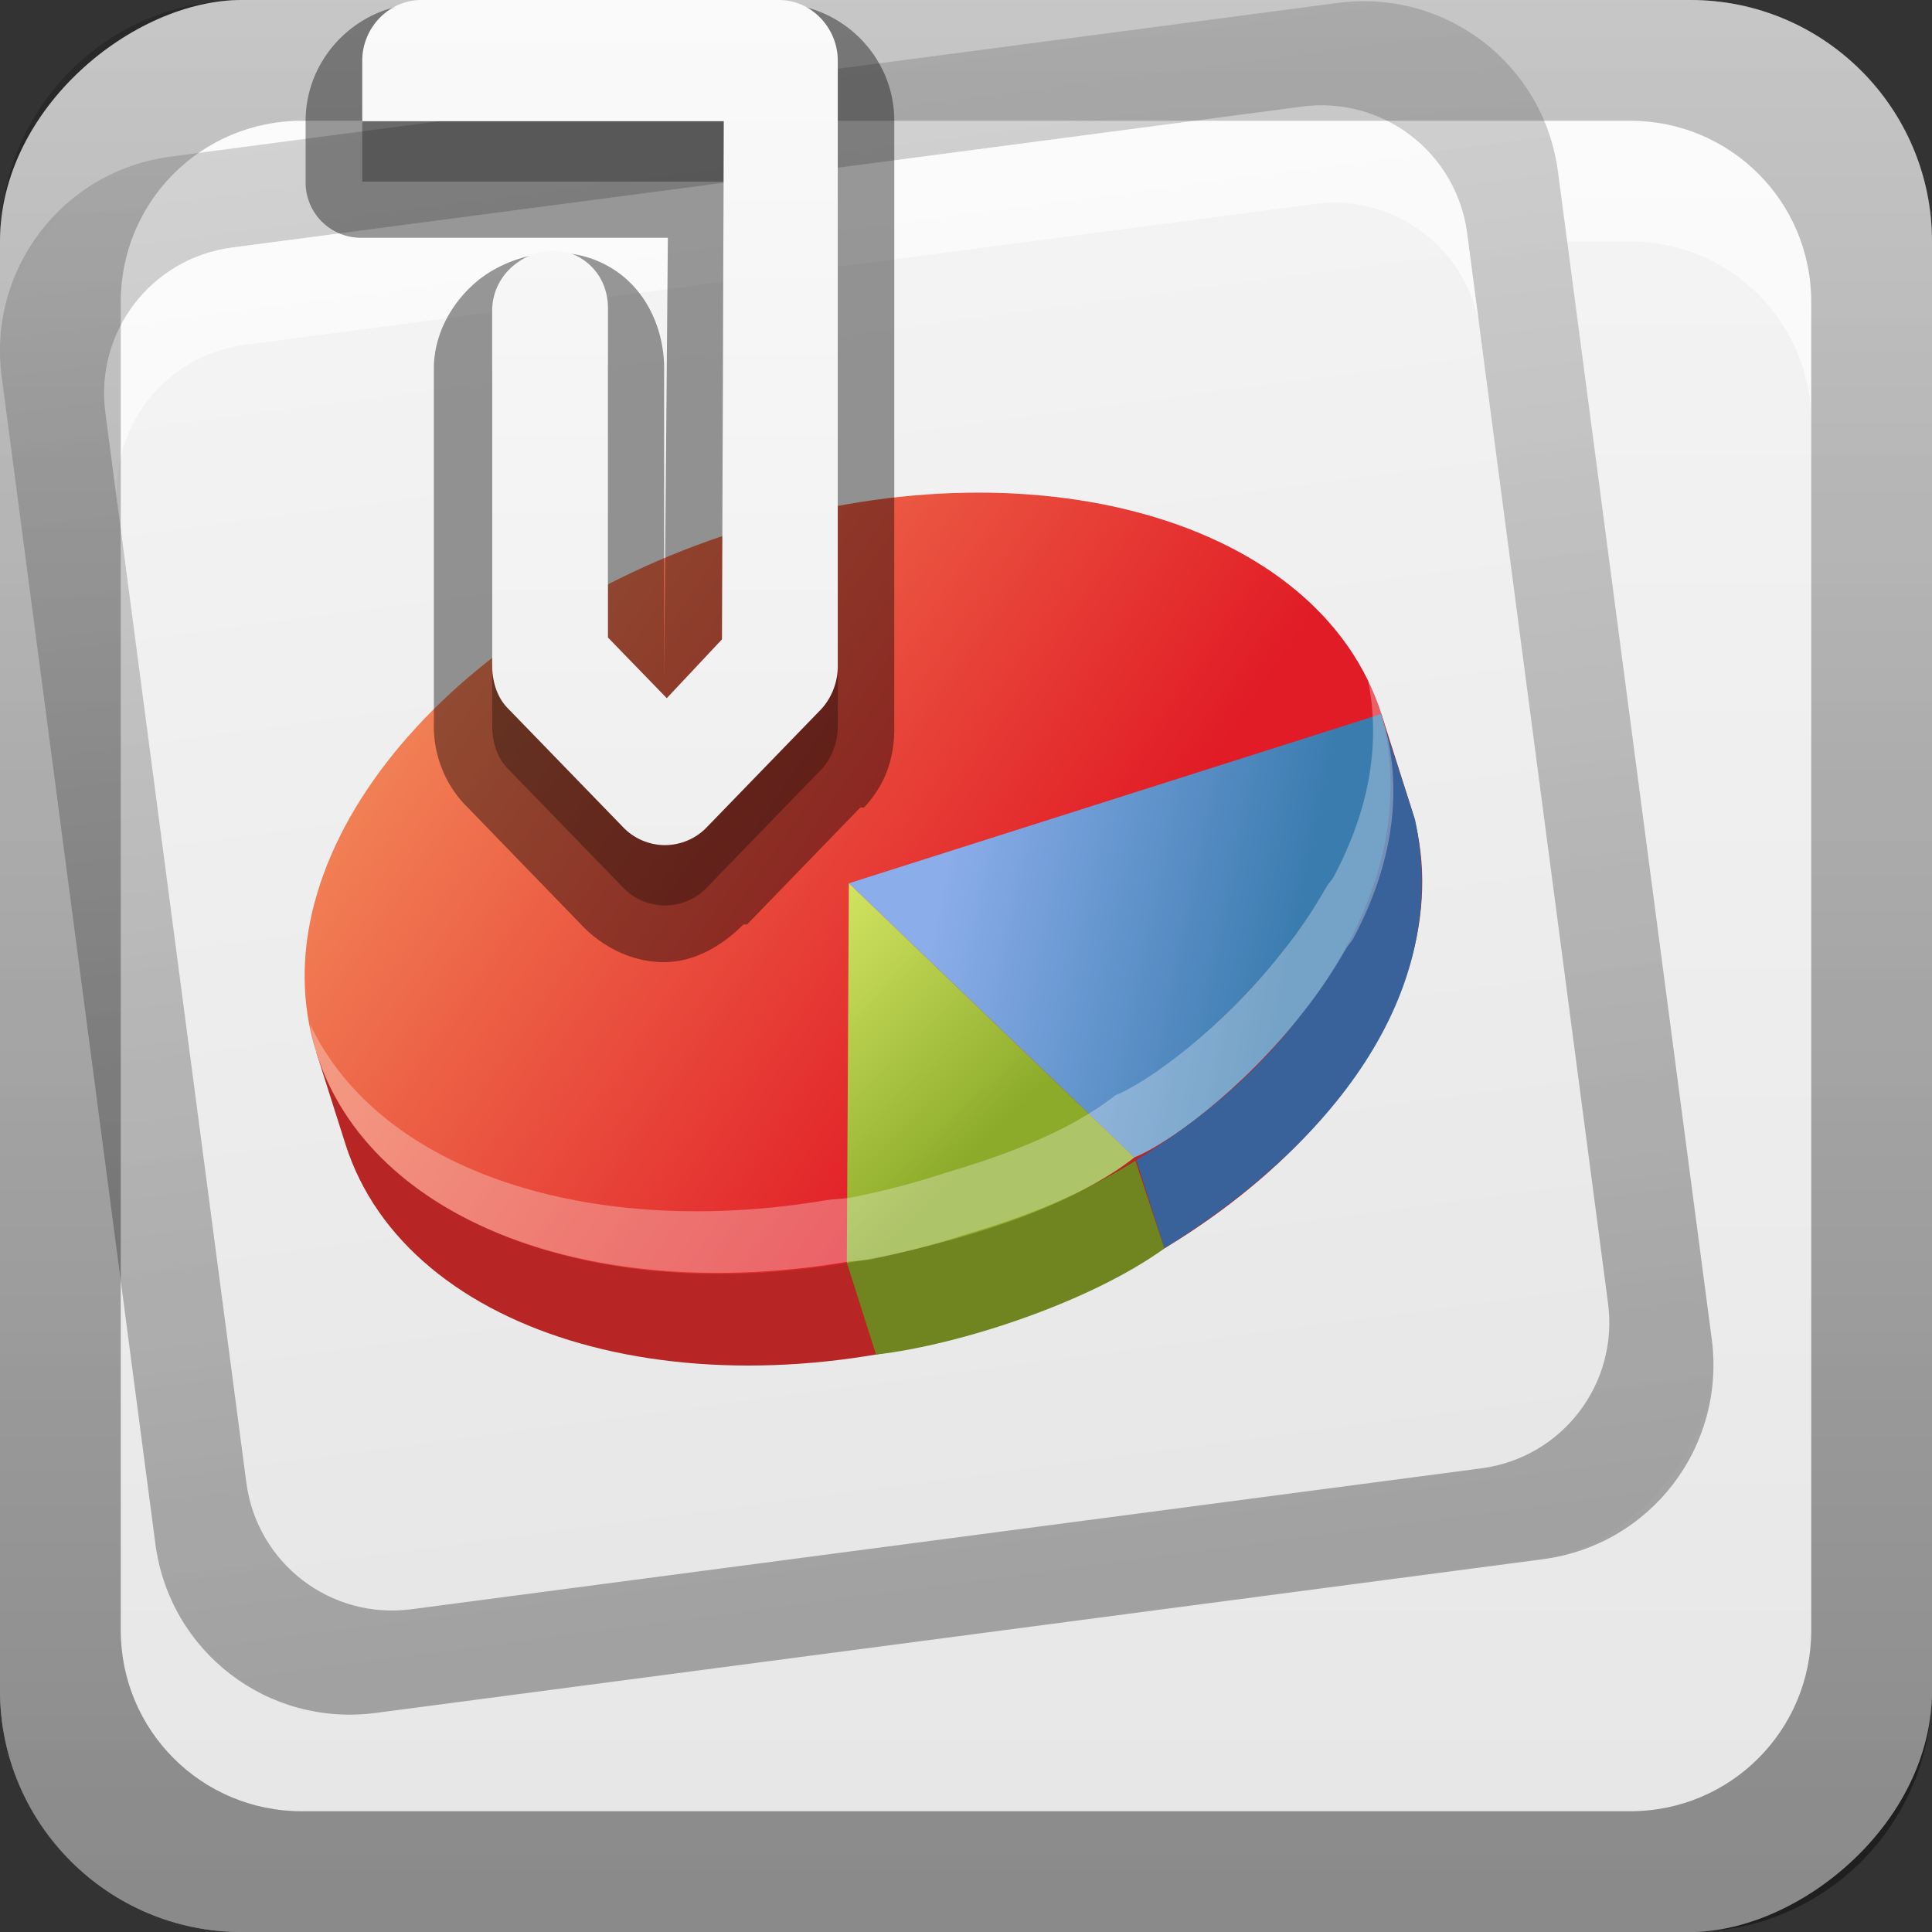<?xml version="1.0" encoding="UTF-8"?>
<!-- Created with Inkscape (http://www.inkscape.org/) -->
<svg id="svg2" width="16" height="16" version="1.1" xmlns="http://www.w3.org/2000/svg" xmlns:cc="http://creativecommons.org/ns#" xmlns:dc="http://purl.org/dc/elements/1.1/" xmlns:rdf="http://www.w3.org/1999/02/22-rdf-syntax-ns#" xmlns:xlink="http://www.w3.org/1999/xlink">
 <rect width="100%" height="100%" fill="#333333" stroke="none"/>
 <defs id="defs4">
  <linearGradient id="ButtonColor-5" x1="10.32" x2="10.32" y1="21" y2=".999" gradientUnits="userSpaceOnUse">
   <stop id="stop3189-0" stop-color="#e6e6e6" offset="0"/>
   <stop id="stop3191-2" stop-color="#f5f5f5" offset="1"/>
  </linearGradient>
  <linearGradient id="linearGradient2897" x1="9.057" x2="9.057" y1="10.203" y2="-19.304" gradientTransform="translate(-.5 5.301)" gradientUnits="userSpaceOnUse" xlink:href="#linearGradient3327-7"/>
  <linearGradient id="linearGradient3327-7">
   <stop id="stop3330-6" offset="0"/>
   <stop id="stop3333-8" stop-opacity="0" offset="1"/>
  </linearGradient>
  <linearGradient id="linearGradient3767" x1="1" x2="16.956" y1="9" y2="9" gradientTransform="translate(-17,-2)" gradientUnits="userSpaceOnUse" xlink:href="#ButtonColor-5"/>
  <linearGradient id="linearGradient3051" x1="1" x2="16.956" y1="9" y2="9" gradientTransform="matrix(.812 0 0 .812 -15.283 -2.018)" gradientUnits="userSpaceOnUse" xlink:href="#ButtonColor-5"/>
  <linearGradient id="linearGradient3053" x1="9.057" x2="9.057" y1="10.203" y2="-19.304" gradientTransform="matrix(.806 -.106 .106 .806 -.038 5.832)" gradientUnits="userSpaceOnUse" xlink:href="#linearGradient3327-7"/>
  <linearGradient id="linearGradient4126" x1="22" x2="22" y1="22" y2="2" gradientTransform="matrix(.487 0 0 .487 -5.28 -.944)" gradientUnits="userSpaceOnUse">
   <stop id="stop6741-4" stop-color="#ebebeb" offset="0"/>
   <stop id="stop6743-5" stop-color="#fafafa" offset="1"/>
  </linearGradient>
  <linearGradient id="linearGradient3922" x1="-28.946" x2="-16.919" y1="13.899" y2="29.362" gradientTransform="matrix(.367 -.117 .117 .367 11.013 -3.825)" gradientUnits="userSpaceOnUse">
   <stop id="stop6701-7-4" stop-color="#f7a164" offset="0"/>
   <stop id="stop6295-0" stop-color="#e11c26" offset="1"/>
  </linearGradient>
  <linearGradient id="linearGradient3924" x1="-16.387" x2="-9.735" y1="24.454" y2="28.196" gradientTransform="matrix(.367 -.117 .117 .367 11.013 -3.825)" gradientUnits="userSpaceOnUse">
   <stop id="stop6713-9-9" stop-color="#8badea" offset="0"/>
   <stop id="stop6715-2-6" stop-color="#3b7caf" offset="1"/>
  </linearGradient>
  <linearGradient id="linearGradient3926" x1="-17.863" x2="-20.822" y1="30.828" y2="25.015" gradientTransform="matrix(.367 -.117 .117 .367 11.013 -3.825)" gradientUnits="userSpaceOnUse">
   <stop id="stop6721-4-9" stop-color="#8cab2a" offset="0"/>
   <stop id="stop6723-4-1" stop-color="#d7e866" offset="1"/>
  </linearGradient>
 </defs>
 <g id="layer1">
  <rect id="rect3196" transform="rotate(-90)" x="-16" width="16" height="16" rx="2" ry="2" fill="url(#linearGradient3767)"/>
  <path id="rect3770" d="m2.5 1c-0.831 0-1.5 0.669-1.5 1.5v1c0-0.831 0.669-1.5 1.5-1.5h11c0.831 0 1.5 0.669 1.5 1.5v-1c0-0.831-0.669-1.5-1.5-1.5h-11z" fill="#fff" opacity=".6"/>
  <rect id="rect3045" transform="matrix(-.131 -.991 .991 -.131 0 0)" x="-14.47" y="-.393" width="13" height="13" rx="1.625" ry="1.625" fill="url(#linearGradient3051)"/>
  <path id="path3047" d="m1.413 1.297c-0.893 0.118-1.516 0.931-1.399 1.823l1.273 9.667c0.118 0.893 0.931 1.516 1.823 1.399l9.667-1.273c0.893-0.118 1.516-0.931 1.399-1.823l-1.273-9.667c-0.118-0.893-0.931-1.516-1.823-1.399l-9.667 1.273zm0.509 0.753 8.861-1.167c0.669-0.088 1.279 0.38 1.367 1.049l1.167 8.861c0.088 0.669-0.38 1.279-1.049 1.367l-8.861 1.167c-0.669 0.088-1.279-0.38-1.367-1.049l-1.167-8.861c-0.088-0.669 0.38-1.279 1.049-1.367z" fill="url(#linearGradient3053)" opacity=".3"/>
  <path id="path3049" d="m1.922 2.05c-0.669 0.088-1.137 0.698-1.049 1.367l0.106 0.806c-0.088-0.669 0.38-1.279 1.049-1.367l8.861-1.167c0.669-0.088 1.279 0.38 1.367 1.049l-0.106-0.806c-0.088-0.669-0.698-1.137-1.367-1.049l-8.861 1.167z" fill="#fff" opacity=".6"/>
  <path id="rect2410" d="m2 0c-1.108 0-2 0.892-2 2v12c0 1.108 0.892 2 2 2h12c1.108 0 2-0.892 2-2v-12c0-1.108-0.892-2-2-2h-12zm0.5 1h11c0.831 0 1.5 0.669 1.5 1.5v11c0 0.831-0.669 1.5-1.5 1.5h-11c-0.831 0-1.5-0.669-1.5-1.5v-11c0-0.831 0.669-1.5 1.5-1.5z" fill="url(#linearGradient2897)" opacity=".4"/>
  <g id="g3913">
   <path id="path3933" d="m11.288 5.961c-0.9-1.081-2.905-1.45-4.944-0.802-2.038 0.648-3.462 2.107-3.572 3.51l-0.152 0.048 0.241 0.759c0.512 1.61 2.901 2.287 5.337 1.512 2.436-0.774 3.995-2.707 3.483-4.317l-0.241-0.759-0.152 0.048z" fill="#b82525"/>
   <path id="path3935" d="m11.44 5.913c0.512 1.61-1.047 3.543-3.483 4.317-2.436 0.774-4.825 0.097-5.337-1.513-0.512-1.61 1.048-3.543 3.483-4.317 2.436-0.774 4.825-0.097 5.337 1.513z" fill="url(#linearGradient3922)"/>
   <path id="path3937" d="m11.718 6.785-0.258-0.793c0.047 1.802-0.806 2.843-2.05 3.615l0.233 0.731c1.346-0.833 2.389-2.087 2.075-3.554z" fill="#39619a"/>
   <path id="path3939" d="m11.44 5.913c0.491 1.895-1.542 3.476-2.047 3.672l-2.363-2.27 4.41-1.402 2.37e-4 -7.54e-5z" fill="url(#linearGradient3924)"/>
   <path id="path3941" d="m7.255 11.218-0.241-0.759c0.864-0.156 1.632-0.379 2.389-0.846l0.24 0.726c-0.617 0.445-1.692 0.799-2.388 0.879l-7.66e-5 -2.4e-4z" fill="#70851f"/>
   <path id="path3943" d="m7.03 7.315 2.363 2.27c-0.802 0.638-2.38 0.874-2.38 0.874l0.017-3.144z" fill="url(#linearGradient3926)"/>
   <path id="path3940" d="m11.329 5.632c0.109 0.537 0.005 1.086-0.284 1.629-0.016 0.031-0.043 0.054-0.06 0.084-0.1 0.176-0.218 0.356-0.354 0.524-0.51 0.657-1.143 1.104-1.395 1.202-0.376 0.299-0.926 0.501-1.401 0.64-0.013 0.004-0.026 0.008-0.039 0.013-0.019 0.005-0.041 0.014-0.059 0.019-0.23 0.071-0.455 0.128-0.682 0.173-0.069 0.014-0.141 0.012-0.209 0.023-1.948 0.328-3.7-0.232-4.279-1.458 0.015 0.082 0.03 0.162 0.055 0.243 0.445 1.399 2.308 2.076 4.386 1.727 0.068-0.011 0.141-0.009 0.209-0.023 0.227-0.045 0.452-0.103 0.682-0.173 0.019-0.005 0.04-0.013 0.059-0.019 0.013-0.004 0.026-0.008 0.039-0.013 0.474-0.14 1.024-0.341 1.401-0.64 0.252-0.098 0.885-0.546 1.395-1.202 0.135-0.168 0.254-0.349 0.354-0.524 0.017-0.03 0.044-0.054 0.06-0.084 0.328-0.616 0.427-1.248 0.235-1.852-0.032-0.101-0.067-0.196-0.114-0.289z" fill="#fff" opacity=".3"/>
  </g>
  <path id="path3848" d="m3.5 0.031c-0.524 6.0568e-4 -0.968 0.433-0.969 0.969v0.5a0.458 0.458 0 0 0 0.469 0.469h2.531l-0.031 3.656v-2.562c0.004-0.306-0.128-0.657-0.438-0.844-0.345-0.208-0.734-0.129-1 0.031-0.245 0.148-0.473 0.455-0.469 0.812v2.938c-0.005 0.228 0.08 0.475 0.25 0.656l0.969 1c0.168 0.18 0.417 0.313 0.688 0.312 0.259-2.728e-4 0.489-0.143 0.656-0.312h0.031l0.938-0.969a0.458 0.458 0 0 0 0.031 0c0.204-0.218 0.255-0.459 0.25-0.688v-5c4.677e-4 -0.536-0.443-0.969-0.969-0.969h-2.938z" opacity=".4"/>
  <path id="path3842" d="m3.487 0.5c-0.265 3.06e-4 -0.487 0.228-0.487 0.502v0.502h2.994l-0.015 4.291-0.457 0.487-0.487-0.502v-2.718c0.003-0.179-0.079-0.336-0.228-0.426-0.149-0.09-0.338-0.075-0.487 0.015-0.15 0.09-0.246 0.247-0.244 0.426v2.916c-0.003 0.133 0.033 0.27 0.122 0.365l0.959 0.989c0.09 0.097 0.22 0.152 0.35 0.152 0.13-1.37e-4 0.26-0.055 0.35-0.152l0.944-0.974c0.089-0.096 0.14-0.232 0.137-0.365v-5.006c2.391e-4 -0.274-0.222-0.503-0.487-0.502z" opacity=".3"/>
  <path id="Symbol" d="m3.487 1.2e-6c-0.265 3.06e-4 -0.487 0.228-0.487 0.502v0.502h2.994l-0.015 4.291-0.457 0.487-0.487-0.502v-2.718c0.003-0.179-0.079-0.336-0.228-0.426-0.149-0.09-0.338-0.075-0.487 0.015-0.15 0.09-0.246 0.247-0.244 0.426v2.916c-0.003 0.133 0.033 0.27 0.122 0.365l0.959 0.989c0.09 0.097 0.22 0.152 0.35 0.152 0.13-1.37e-4 0.26-0.055 0.35-0.152l0.944-0.974c0.089-0.096 0.14-0.232 0.137-0.365v-5.006c2.391e-4 -0.274-0.222-0.503-0.487-0.502z" fill="url(#linearGradient4126)"/>
 </g>
</svg>
